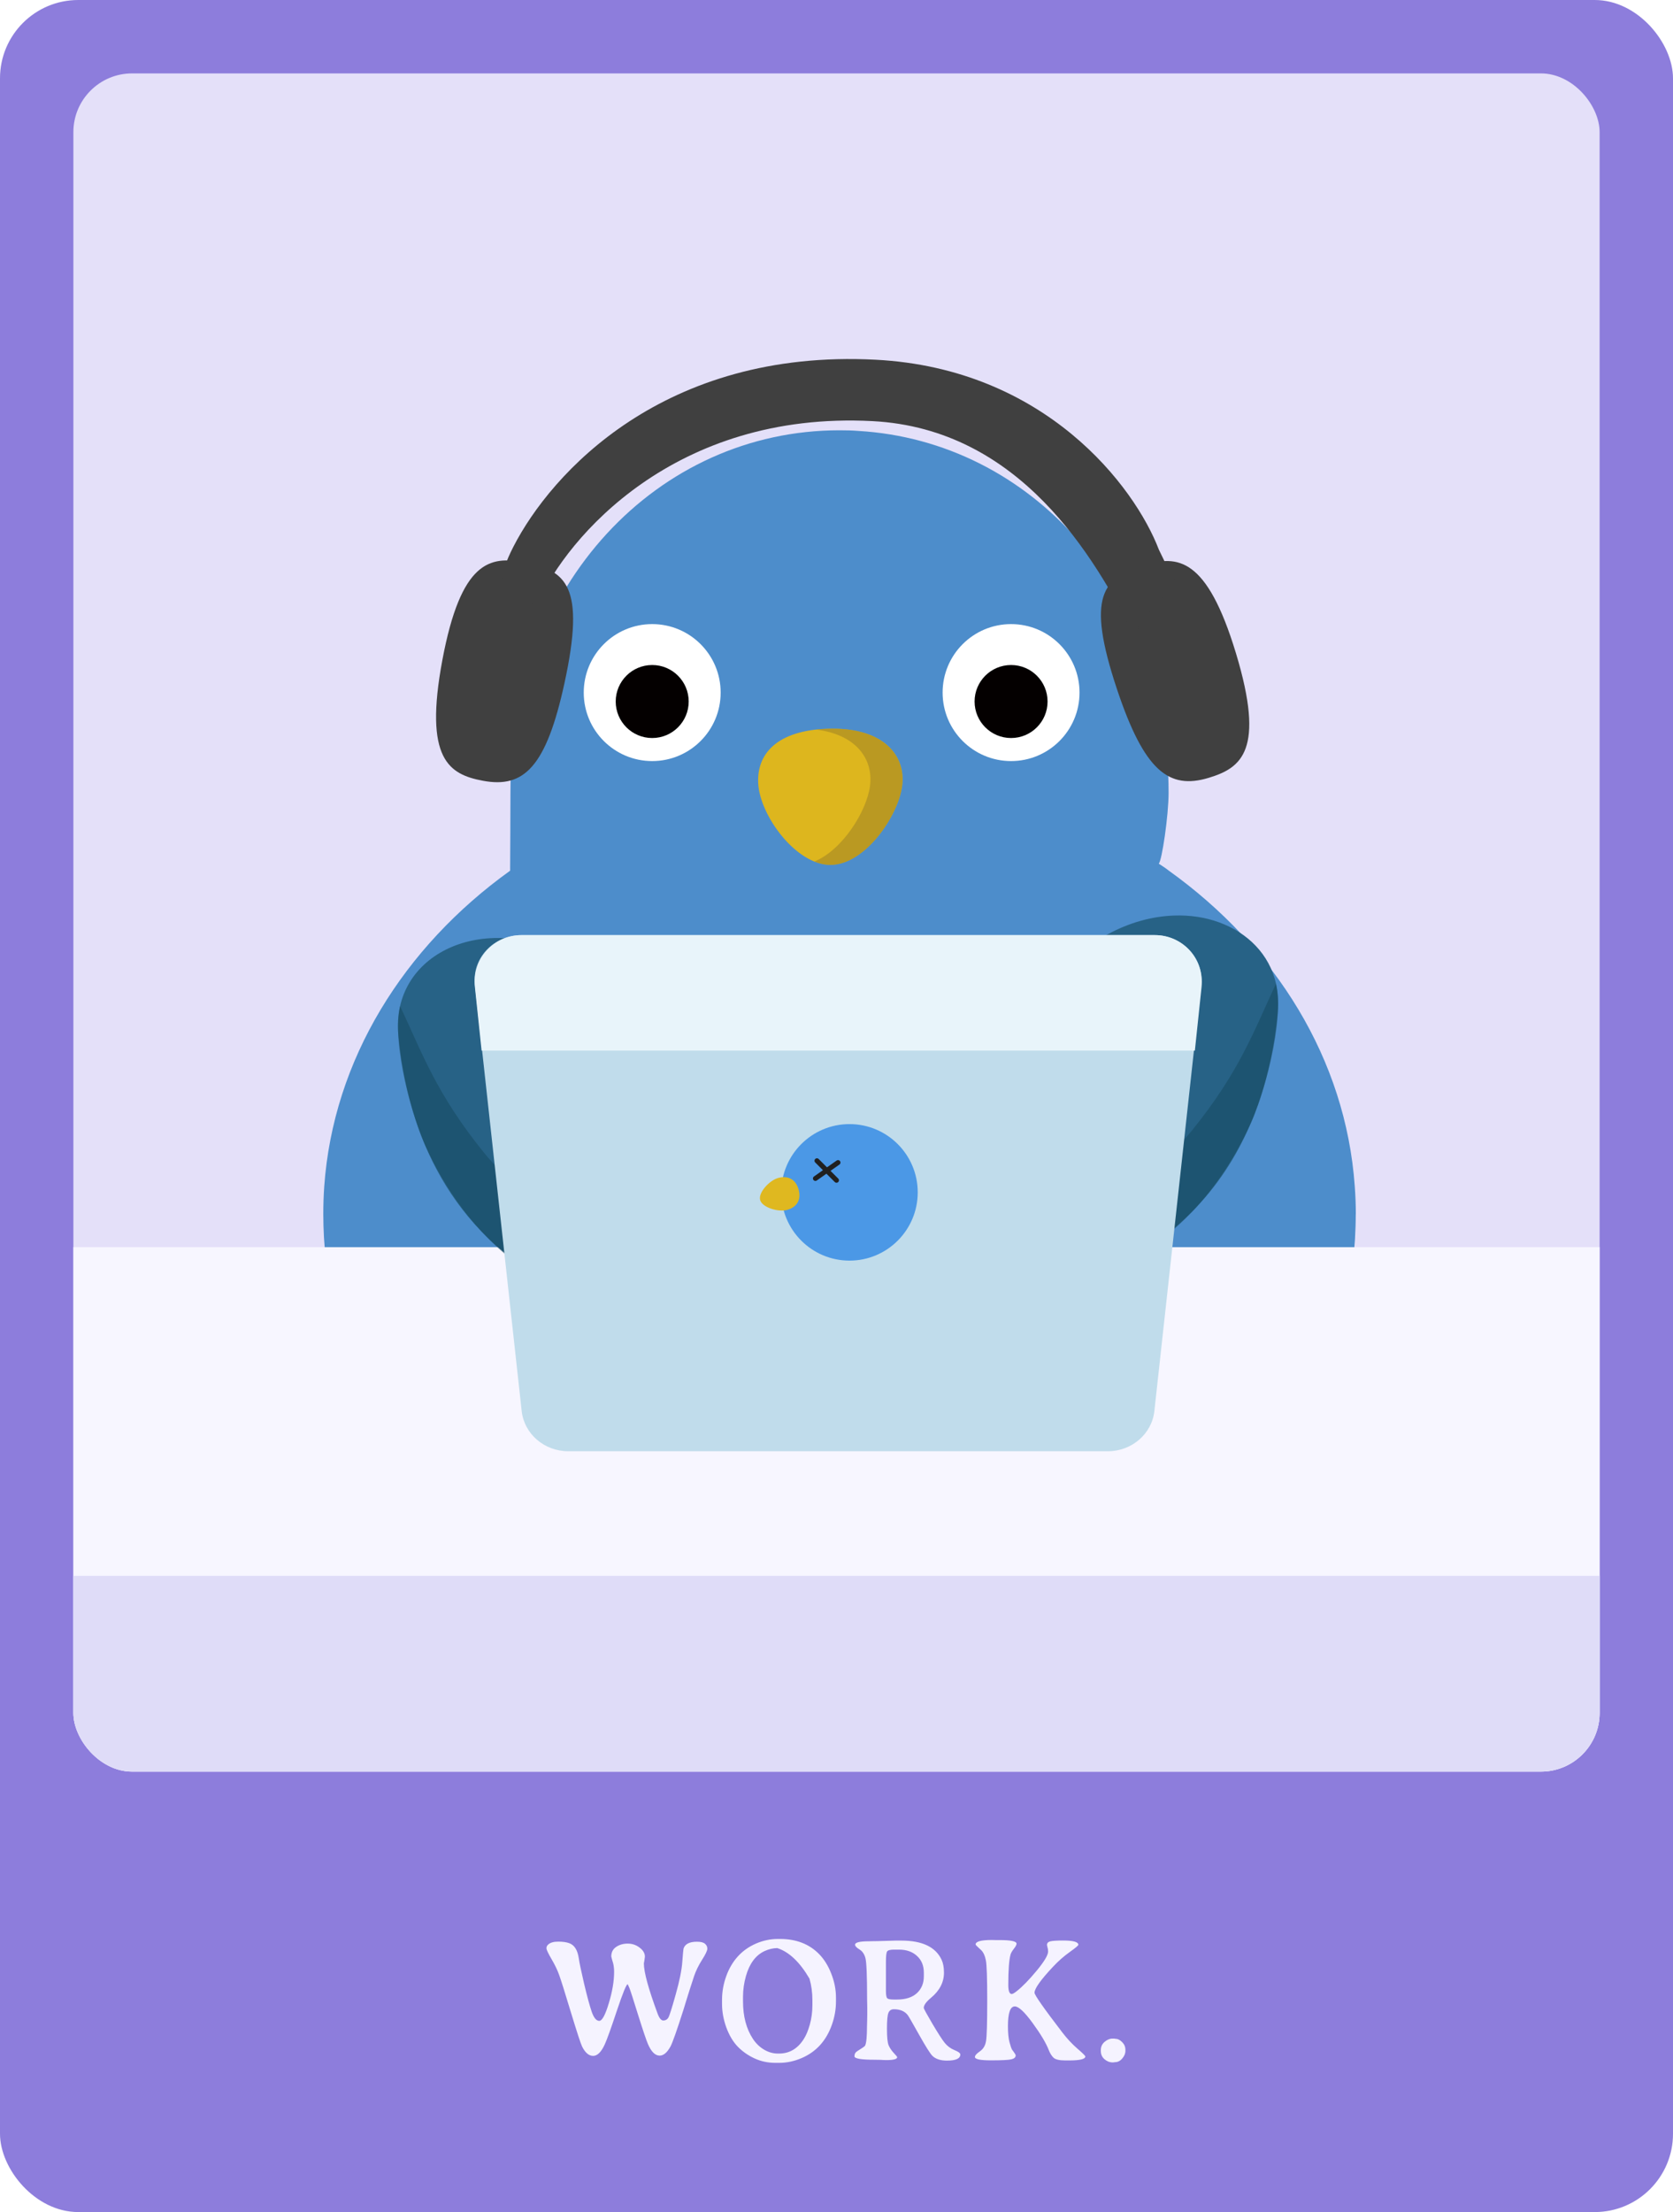<svg width="342" height="452" viewBox="0 0 342 452" fill="none" xmlns="http://www.w3.org/2000/svg">
<g filter="url(#filter0_n_586_3324)">
<rect width="342" height="452" rx="16" fill="#8D7DDC"/>
<g clip-path="url(#clip0_586_3324)">
<rect x="15" y="15" width="312" height="347" fill="#E4E0F9"/>
<path d="M277.147 248.088C277.147 249.783 277.083 251.478 276.993 253.121C276.98 253.262 276.968 253.391 276.968 253.519C275.876 269.324 270.047 283.434 260.675 295.246C249.056 309.921 231.98 321.013 211.759 327.305C207.47 328.665 203.028 329.782 198.47 330.694C192.205 331.939 185.721 332.735 179.058 333.069C177.723 333.146 176.374 333.198 175.026 333.223C173.897 333.236 172.754 333.249 171.611 333.249C170.469 333.249 169.339 333.236 168.209 333.223C160.351 333.044 152.699 332.222 145.368 330.822C140.823 329.949 136.381 328.845 132.093 327.51C111.589 321.232 94.308 310.075 82.56 295.259C82.56 295.259 82.56 295.246 82.547 295.246C73.149 283.383 67.295 269.17 66.255 253.262C66.255 253.16 66.242 253.031 66.229 252.916C66.139 251.324 66.088 249.719 66.088 248.088C66.088 246.188 66.152 244.301 66.281 242.439C68.116 216.517 82.522 193.523 104.284 177.911V177.102C104.297 174.418 104.348 165.868 104.348 162.003C104.348 119.558 134.468 87.922 171.611 87.922C172.895 87.922 174.179 87.948 175.45 88.051C210.821 90.131 238.887 121.034 238.887 162.003C238.887 166.612 237.526 175.895 236.872 176.485C237.026 176.575 237.167 176.665 237.282 176.742C238.412 177.461 238.939 177.911 238.939 177.911C260.701 193.471 275.093 216.44 276.942 242.349C277.083 244.249 277.16 246.162 277.16 248.088H277.147Z" fill="#4D8DCB"/>
<rect x="-6.895" y="254.842" width="355.789" height="205.263" fill="#F7F6FF"/>
<rect x="-6.895" y="322" width="355.789" height="97.614" fill="#DFDCF8"/>
<path d="M184.423 160.591C183.627 166.728 176.848 176.679 169.813 176.73C162.777 176.781 155.343 166.69 154.997 160.078C154.65 153.479 159.593 148.959 170.095 148.895C180.713 148.831 185.219 154.454 184.423 160.591Z" fill="#DDB61E"/>
<path opacity="0.5" d="M184.424 160.591C183.628 166.716 176.862 176.679 169.814 176.73C168.709 176.73 167.592 176.499 166.488 176.037C172.24 173.674 177.17 165.765 177.851 160.591C178.557 155.135 175.065 150.089 166.809 149.075C167.836 148.972 168.928 148.908 170.083 148.895C180.714 148.831 185.207 154.467 184.411 160.591H184.424Z" fill="#987D26"/>
<path d="M206.687 155.514C214.416 155.514 220.681 149.249 220.681 141.52C220.681 133.791 214.416 127.525 206.687 127.525C198.958 127.525 192.692 133.791 192.692 141.52C192.692 149.249 198.958 155.514 206.687 155.514Z" fill="white"/>
<path d="M206.687 150.804C210.807 150.804 214.146 147.464 214.146 143.344C214.146 139.224 210.807 135.885 206.687 135.885C202.567 135.885 199.228 139.224 199.228 143.344C199.228 147.464 202.567 150.804 206.687 150.804Z" fill="#040000"/>
<path d="M133.325 155.514C141.053 155.514 147.319 149.249 147.319 141.52C147.319 133.791 141.053 127.525 133.325 127.525C125.596 127.525 119.33 133.791 119.33 141.52C119.33 149.249 125.596 155.514 133.325 155.514Z" fill="white"/>
<path d="M133.325 150.804C137.444 150.804 140.784 147.464 140.784 143.344C140.784 139.224 137.444 135.885 133.325 135.885C129.205 135.885 125.865 139.224 125.865 143.344C125.865 147.464 129.205 150.804 133.325 150.804Z" fill="#040000"/>
<path d="M116.387 195.621L168.103 224.162C180.723 231.133 184.293 245.936 175.113 253.421C160.784 265.118 138.047 276.352 112.099 262.036C90.427 250.083 83.186 229.477 81.44 211.618C79.784 194.837 99.055 186.043 116.4 195.608L116.387 195.621Z" fill="#276286"/>
<path opacity="0.5" d="M81.786 205.596C80.027 213.505 84.354 228.578 87.114 234.484C93.867 248.954 104.703 260.509 119.353 265.439C134.207 270.433 149.113 268.417 159.59 263.397C169.938 258.442 175.125 253.434 175.125 253.434C175.125 253.434 153.479 258.904 139.458 257.029C125.425 255.142 108.671 247.567 98.951 235.55C89.232 223.545 86.344 215.303 81.799 205.596H81.786Z" fill="#14465D"/>
<path d="M167.521 248.859H167.534C167.534 248.859 167.56 248.91 167.585 248.923C171.45 252.055 175.905 255.15 180.873 257.743C181.105 257.871 181.349 257.987 181.592 258.115C182.068 258.359 182.555 258.59 183.043 258.834C183.826 259.22 184.635 259.566 185.457 259.9C187.062 260.593 188.731 261.222 190.439 261.749C193.597 262.763 196.884 263.508 200.312 263.893C203.483 264.265 206.744 264.317 210.108 263.983C214.345 263.598 218.761 262.609 223.281 260.863C225.656 259.964 228.069 258.822 230.522 257.473C235.619 254.662 239.92 251.362 243.54 247.729H243.553C248.894 242.349 252.759 236.289 255.493 229.947C255.493 229.934 255.506 229.921 255.506 229.895C255.583 229.741 255.66 229.574 255.725 229.408C255.956 228.855 256.187 228.303 256.418 227.751C256.431 227.738 256.431 227.7 256.431 227.687C256.649 227.122 256.854 226.544 257.073 225.967C257.098 225.903 257.124 225.864 257.137 225.813C259.358 219.534 260.603 213.115 261.194 207.029C261.207 206.901 261.207 206.785 261.22 206.657C261.387 204.693 261.245 202.857 260.873 201.123C260.86 201.072 260.86 201.033 260.847 200.982C259.474 194.973 255.044 190.57 249.164 188.451C246.378 187.437 243.271 186.962 240.01 187.078C235.567 187.232 230.843 188.477 226.246 191.019L221.483 193.651L174.518 219.56C161.898 226.532 158.328 241.335 167.521 248.82V248.859Z" fill="#276286"/>
<path opacity="0.5" d="M260.848 201.021C262.607 208.929 258.28 224.002 255.519 229.908C248.766 244.378 237.93 255.933 223.281 260.863C208.426 265.857 193.52 263.841 183.044 258.821C172.695 253.866 167.508 248.858 167.508 248.858C167.508 248.858 189.155 254.328 203.175 252.453C217.208 250.566 233.963 242.991 243.682 230.974C253.401 218.969 256.29 210.727 260.835 201.021H260.848Z" fill="#14465D"/>
<path d="M115.398 139.555C111.652 156.786 107.06 161.098 98.732 159.538C91.837 158.246 86.62 155.213 90.428 134.878C94.237 114.543 100.199 113.604 107.094 114.895C115.761 116.518 119.716 119.693 115.398 139.555Z" fill="#404040"/>
<path d="M228.353 140.875C233.941 157.6 238.972 161.39 247.083 158.938C253.798 156.908 258.657 153.329 252.671 133.525C246.684 113.721 240.656 113.432 233.941 115.462C225.501 118.013 221.913 121.597 228.353 140.875Z" fill="#404040"/>
<path d="M179.01 73.505C213.652 75.312 231.939 99.328 236.906 112.328L240.043 118.781L231.669 129.472C223.789 114.062 208.668 87.631 178.356 86.05C137.824 83.936 115.89 109.886 109.988 123.125C105.727 124.354 98.751 123.797 104.938 111.734C112.672 96.655 135.707 71.247 179.01 73.505Z" fill="#404040"/>
<g clip-path="url(#clip1_586_3324)">
<path d="M226.46 296.537H116.162C111.264 296.537 107.157 292.993 106.643 288.323L97.078 201.212C96.484 195.795 100.915 191.077 106.593 191.077H236.026C241.708 191.077 246.139 195.795 245.545 201.212L235.979 288.327C235.466 292.996 231.359 296.541 226.46 296.541V296.537Z" fill="#C0DCEB"/>
<path d="M98.45 214.676H244.259L245.631 201.656C246.225 196.001 241.791 191.077 236.106 191.077H106.6C100.918 191.077 96.484 196.001 97.079 201.656L98.45 214.676Z" fill="#E8F4FA"/>
</g>
<path d="M173.658 257.587C181.361 257.587 187.605 251.343 187.605 243.64C187.605 235.937 181.361 229.693 173.658 229.693C165.955 229.693 159.711 235.937 159.711 243.64C159.711 251.343 165.955 257.587 173.658 257.587Z" fill="#4B98E6"/>
<path d="M171.314 237.549L166.686 240.802" stroke="#202020" stroke-linecap="round"/>
<path d="M167 237.176L171 241.176" stroke="#202020" stroke-linecap="round"/>
<path d="M160.881 247.231C159.075 247.717 155.805 246.725 155.391 245.2C154.977 243.675 157.299 241.176 159.101 240.69C160.903 240.204 162.64 240.806 163.257 243.078C163.881 245.378 162.683 246.745 160.877 247.232L160.881 247.231Z" fill="#DFB820"/>
</g>
<path d="M112.039 397.357C112.473 396.947 113.158 396.742 114.096 396.742C115.045 396.742 115.801 396.848 116.363 397.059C117.418 397.434 118.068 398.459 118.314 400.135C118.432 400.99 118.795 402.725 119.404 405.338C120.025 407.951 120.547 409.873 120.969 411.104C121.402 412.322 121.912 412.932 122.498 412.932C123.084 412.932 123.734 411.736 124.449 409.346C125.176 406.955 125.539 404.811 125.539 402.912C125.539 402.303 125.475 401.729 125.346 401.189L125.135 400.469L124.959 399.783C124.959 398.928 125.287 398.277 125.943 397.832C126.611 397.375 127.402 397.146 128.316 397.146C129.242 397.146 130.057 397.422 130.76 397.973C131.475 398.512 131.832 399.127 131.832 399.818L131.744 400.504L131.621 401.189C131.621 402.971 132.553 406.381 134.416 411.42C134.768 412.381 135.16 412.861 135.594 412.861C136.039 412.861 136.379 412.674 136.613 412.299C136.848 411.912 137.352 410.33 138.125 407.553C138.91 404.775 139.361 402.549 139.479 400.873C139.607 399.197 139.689 398.301 139.725 398.184C140.018 397.234 140.938 396.76 142.484 396.76C143.258 396.76 143.803 396.9 144.119 397.182C144.436 397.451 144.594 397.785 144.594 398.184C144.594 398.57 144.236 399.326 143.521 400.451C142.807 401.576 142.262 402.689 141.887 403.791L140.938 406.709C140.75 407.271 140.545 407.928 140.322 408.678L139.725 410.629C138.365 414.895 137.475 417.414 137.053 418.188C136.373 419.418 135.635 420.033 134.838 420.033C133.936 420.033 133.145 419.254 132.465 417.695C132.125 416.91 131.457 414.936 130.461 411.771C129.477 408.596 128.873 406.727 128.65 406.164L128.316 405.443C128.047 405.443 127.309 407.248 126.102 410.857C124.906 414.455 124.08 416.752 123.623 417.748C122.908 419.307 122.117 420.086 121.25 420.086C120.383 420.086 119.633 419.453 119 418.188C118.719 417.613 117.951 415.27 116.697 411.156C115.455 407.043 114.652 404.494 114.289 403.51C113.938 402.525 113.416 401.447 112.725 400.275C112.045 399.104 111.705 398.377 111.705 398.096C111.705 397.814 111.816 397.568 112.039 397.357ZM151.889 407.992V408.941C151.889 412 152.562 414.555 153.91 416.605C154.52 417.531 155.275 418.264 156.178 418.803C157.092 419.342 158.029 419.611 158.99 419.611H159.271C161.357 419.611 163.027 418.639 164.281 416.693C164.773 415.943 165.195 414.941 165.547 413.688C165.898 412.434 166.074 411.098 166.074 409.68V408.713C166.074 407.154 165.875 405.684 165.477 404.301C163.484 400.902 161.287 398.822 158.885 398.061C158.018 398.072 157.15 398.277 156.283 398.676C154.479 399.52 153.213 401.219 152.486 403.773C152.088 405.191 151.889 406.598 151.889 407.992ZM170.891 408.168V408.994C170.891 410.588 170.609 412.176 170.047 413.758C168.887 417.016 166.824 419.277 163.859 420.543C162.348 421.188 160.83 421.51 159.307 421.51H158.48C156.969 421.51 155.551 421.205 154.227 420.596C152.914 419.986 151.777 419.189 150.816 418.205C149.855 417.209 149.076 415.902 148.479 414.285C147.893 412.668 147.6 411.062 147.6 409.469V408.643C147.6 407.014 147.881 405.414 148.443 403.844C149.006 402.262 149.797 400.908 150.816 399.783C151.836 398.658 153.072 397.779 154.525 397.146C155.979 396.514 157.484 396.197 159.043 396.197H159.447C162.787 396.197 165.471 397.246 167.498 399.344C168.506 400.387 169.32 401.711 169.941 403.316C170.574 404.922 170.891 406.539 170.891 408.168ZM181.104 400.891V406.779C181.104 407.635 181.197 408.15 181.385 408.326C181.584 408.49 182 408.572 182.633 408.572H183.389C185.135 408.572 186.482 408.139 187.432 407.271C188.381 406.393 188.855 405.244 188.855 403.826V403.105C188.855 401.652 188.387 400.504 187.449 399.66C186.523 398.805 185.311 398.377 183.811 398.377H182.721C181.982 398.377 181.525 398.5 181.35 398.746C181.186 398.98 181.104 399.695 181.104 400.891ZM184.268 396.531C188.521 396.531 191.258 397.832 192.477 400.434C192.805 401.137 192.969 402.016 192.969 403.07C192.969 405.039 192.084 406.756 190.314 408.221C189.33 409.041 188.838 409.727 188.838 410.277C188.838 410.441 189.418 411.508 190.578 413.477C191.738 415.434 192.582 416.746 193.109 417.414C193.648 418.082 194.316 418.58 195.113 418.908C195.91 419.225 196.309 419.523 196.309 419.805C196.309 420.637 195.4 421.053 193.584 421.053C192.26 421.053 191.27 420.73 190.613 420.086C190.156 419.641 189.242 418.193 187.871 415.744C186.5 413.295 185.727 411.959 185.551 411.736C184.93 410.951 183.986 410.559 182.721 410.559C182.182 410.559 181.812 410.805 181.613 411.297C181.414 411.777 181.314 412.861 181.314 414.549C181.314 416.236 181.426 417.355 181.648 417.906C181.883 418.457 182.234 418.984 182.703 419.488C183.172 419.98 183.406 420.268 183.406 420.35C183.406 420.748 182.662 420.947 181.174 420.947L180.576 420.93L179.996 420.895C179.738 420.883 179.34 420.877 178.801 420.877C176.047 420.877 174.67 420.643 174.67 420.174C174.67 419.705 174.863 419.354 175.25 419.119C176.234 418.51 176.762 418.141 176.832 418.012C177.102 417.52 177.236 416.166 177.236 413.951L177.271 412.721L177.289 411.49C177.289 411.08 177.289 410.67 177.289 410.26L177.254 408.432C177.254 403.662 177.137 400.873 176.902 400.064C176.68 399.256 176.27 398.676 175.672 398.324C175.086 397.961 174.793 397.645 174.793 397.375C174.793 396.906 175.73 396.672 177.605 396.672L178.203 396.654C178.613 396.643 179.018 396.637 179.416 396.637L183.037 396.531H184.268ZM207.453 409.979C206.516 409.979 206.047 411.32 206.047 414.004C206.047 415.41 206.152 416.506 206.363 417.291C206.574 418.064 206.75 418.574 206.891 418.82L207.207 419.242C207.488 419.629 207.629 419.875 207.629 419.98C207.629 420.379 207.336 420.648 206.75 420.789C206.164 420.93 204.775 421 202.584 421C200.393 421 199.297 420.771 199.297 420.314C199.297 420.01 199.637 419.623 200.316 419.154C200.996 418.686 201.412 417.994 201.564 417.08C201.729 416.154 201.811 413.389 201.811 408.783C201.811 404.178 201.717 401.43 201.529 400.539C201.354 399.637 201.043 398.957 200.598 398.5L200.176 398.113C199.684 397.668 199.438 397.404 199.438 397.322C199.438 396.713 200.539 396.408 202.742 396.408L203.533 396.426H204.359C206.656 396.426 207.805 396.672 207.805 397.164C207.805 397.398 207.617 397.75 207.242 398.219C206.879 398.688 206.656 399.08 206.574 399.396C206.27 400.51 206.117 402.572 206.117 405.584C206.117 406.826 206.352 407.447 206.82 407.447C207.008 407.447 207.354 407.248 207.857 406.85C209.006 405.947 210.359 404.559 211.918 402.684C213.477 400.797 214.256 399.49 214.256 398.764L214.221 398.289L214.115 397.85L214.027 397.428C214.027 397.053 214.244 396.807 214.678 396.689C215.111 396.572 216.002 396.514 217.35 396.514C219.412 396.514 220.443 396.807 220.443 397.393C220.443 397.533 219.846 398.031 218.65 398.887C217.467 399.73 216.348 400.715 215.293 401.84C212.75 404.547 211.479 406.328 211.479 407.184C211.479 407.652 213.389 410.377 217.209 415.357C218.158 416.588 219.172 417.672 220.25 418.609C221.328 419.535 221.867 420.068 221.867 420.209C221.867 420.748 220.766 421.018 218.562 421.018H217.789C216.582 421.018 215.779 420.836 215.381 420.473C214.982 420.098 214.654 419.576 214.396 418.908C213.846 417.479 212.744 415.633 211.092 413.371C209.439 411.109 208.227 409.979 207.453 409.979ZM227.457 421.422C226.848 421.422 226.291 421.205 225.787 420.771C225.283 420.338 225.031 419.77 225.031 419.066V418.908C225.031 418.229 225.289 417.666 225.805 417.221C226.332 416.775 226.865 416.553 227.404 416.553H227.721C227.896 416.588 228.025 416.605 228.107 416.605C228.518 416.605 228.945 416.828 229.391 417.273C229.836 417.719 230.059 418.234 230.059 418.82V419.066C230.059 419.605 229.842 420.127 229.408 420.631C228.986 421.123 228.5 421.369 227.949 421.369L227.545 421.422H227.457Z" fill="#F5F3FF"/>
</g>
<defs>
<filter id="filter0_n_586_3324" x="0" y="0" width="342" height="452" filterUnits="userSpaceOnUse" color-interpolation-filters="sRGB">
<feFlood flood-opacity="0" result="BackgroundImageFix"/>
<feBlend mode="normal" in="SourceGraphic" in2="BackgroundImageFix" result="shape"/>
<feTurbulence type="fractalNoise" baseFrequency="1 1" stitchTiles="stitch" numOctaves="3" result="noise" seed="8134" />
<feComponentTransfer in="noise" result="coloredNoise1">
<feFuncR type="linear" slope="2" intercept="-0.5" />
<feFuncG type="linear" slope="2" intercept="-0.5" />
<feFuncB type="linear" slope="2" intercept="-0.5" />
<feFuncA type="discrete" tableValues="1 1 1 1 1 1 1 1 1 1 1 1 1 1 1 1 1 1 1 1 1 1 1 1 1 1 1 1 1 1 1 1 1 1 1 1 1 1 1 1 1 1 1 1 1 1 1 1 1 1 1 0 0 0 0 0 0 0 0 0 0 0 0 0 0 0 0 0 0 0 0 0 0 0 0 0 0 0 0 0 0 0 0 0 0 0 0 0 0 0 0 0 0 0 0 0 0 0 0 0 "/>
</feComponentTransfer>
<feComposite operator="in" in2="shape" in="coloredNoise1" result="noise1Clipped" />
<feComponentTransfer in="noise1Clipped" result="color1">
<feFuncA type="table" tableValues="0 0.15" />
</feComponentTransfer>
<feMerge result="effect1_noise_586_3324">
<feMergeNode in="shape" />
<feMergeNode in="color1" />
</feMerge>
</filter>
<clipPath id="clip0_586_3324">
<rect x="15" y="15" width="312" height="347" rx="12" fill="white"/>
</clipPath>
<clipPath id="clip1_586_3324">
<rect width="148.66" height="110.083" fill="white" transform="translate(97.024 191.077)"/>
</clipPath>
</defs>
</svg>
